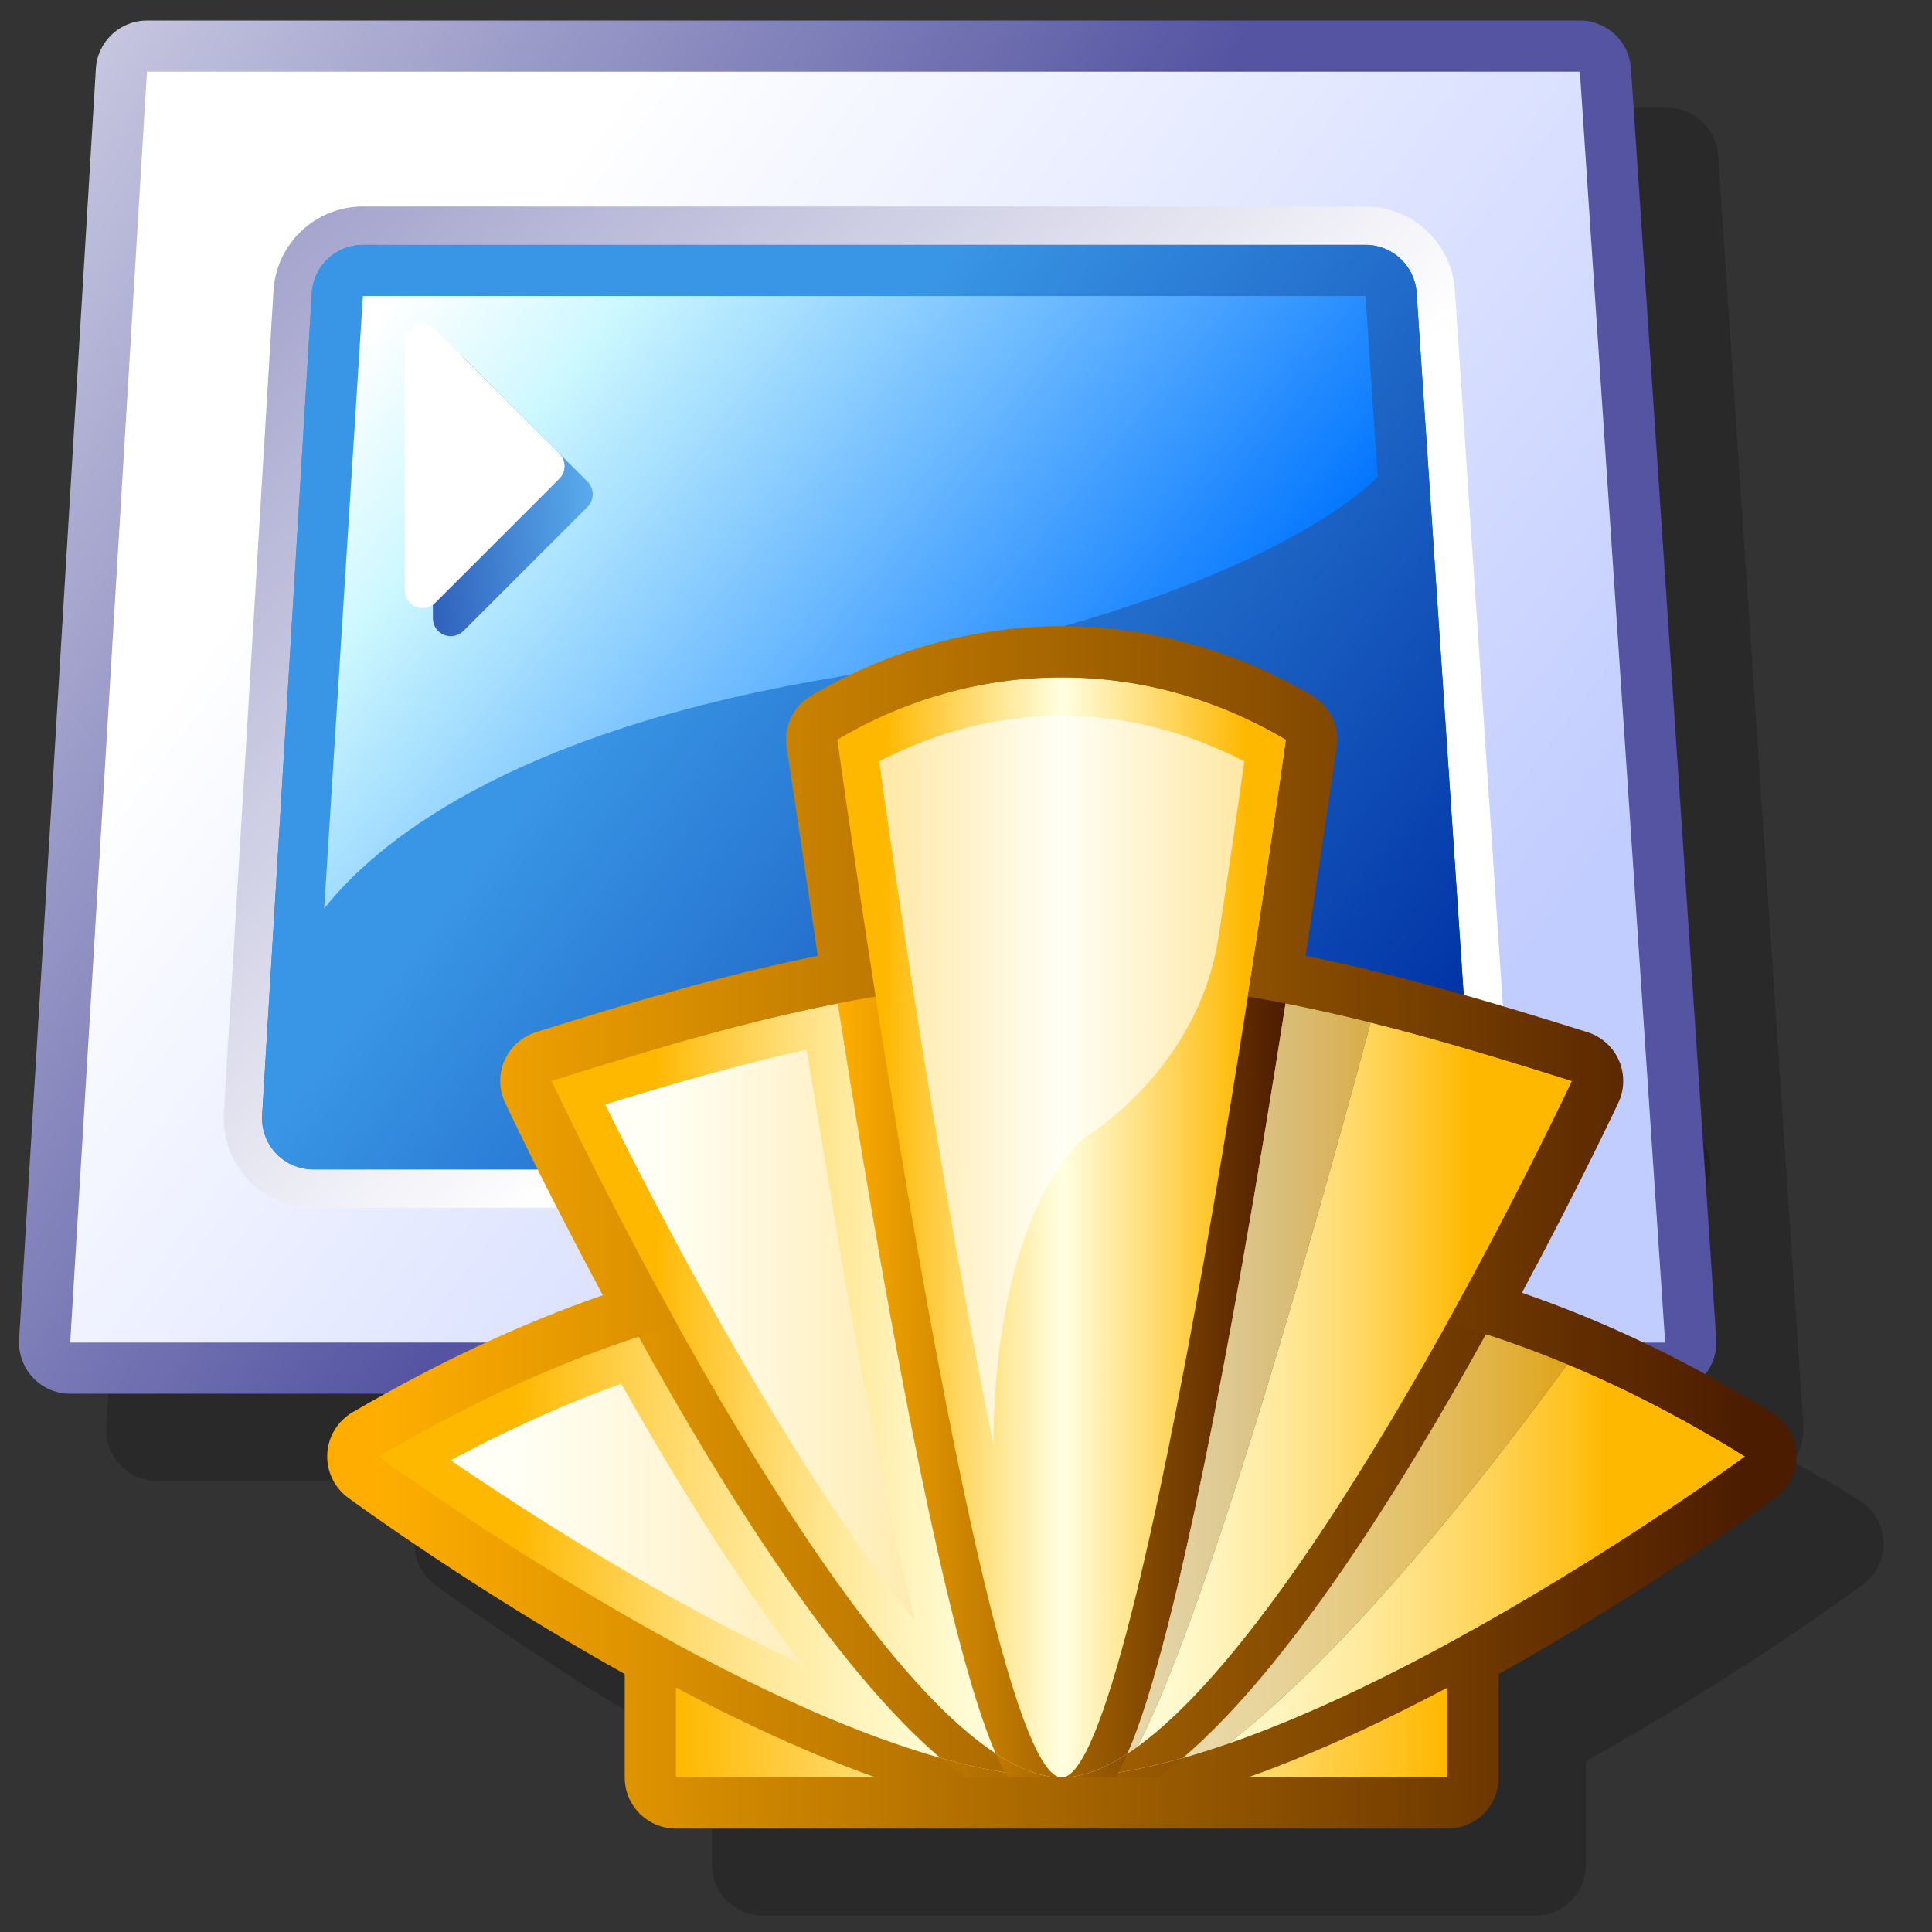 <?xml version="1.0" encoding="iso-8859-1"?>
<!-- Generator: Adobe Illustrator 9.0, SVG Export Plug-In  -->
<!DOCTYPE svg PUBLIC "-//W3C//DTD SVG 20000303 Stylable//EN"   "http://www.w3.org/TR/2000/03/WD-SVG-20000303/DTD/svg-20000303-stylable.dtd">
<svg  width="144pt" height="144pt" viewBox="0 0 144 144" xml:space="preserve">
	<rect x="0" y="0" width="144" height="144" fill="#333333" stroke="none"/>
	<g id="Layer_x0020_2" style="fill-rule:nonzero;clip-rule:nonzero;stroke:#FFFFFF;stroke-width:0;stroke-miterlimit:4;">
		<path style="fill:none;stroke:none;" d="M144,144H0V0h144v144z"/>
		<path style="opacity:0.2;stroke:none;" d="M85.635,53.172c6.499,0,12.956,1.79,18.67,5.178c1.171,0.693,1.875,1.918,1.875,3.244c0,0.186-0.013,0.371-0.041,0.559c0,0-1.611,10.814-2.322,15.586c7.142,1.451,14.03,3.498,20.997,5.691c1.051,0.33,1.906,1.096,2.349,2.104
			c0.215,0.49,0.322,1.012,0.322,1.533c0,0.555-0.121,1.105-0.36,1.619c-0.136,0.289-2.946,6.266-7.188,14.168c6.218,2.145,12.359,5.07,18.639,8.961c1.077,0.666,1.752,1.826,1.803,3.092c0.002,0.051,0.003,0.1,0.003,0.15c0,1.211-0.575,2.354-1.557,3.074
			c-0.396,0.291-9.353,6.844-20.62,13.146c0,2.695,0,7.703,0,7.703c0,2.105-1.708,3.814-3.814,3.814H56.878c-2.106,0-3.814-1.709-3.814-3.814c0,0,0-5.008,0-7.703c-11.267-6.305-20.222-12.855-20.619-13.146c-0.981-0.721-1.557-1.863-1.557-3.074
			c0-0.066,0.002-0.135,0.005-0.201c0.068-1.283,0.777-2.445,1.888-3.094c6.456-3.768,12.597-6.619,18.649-8.727c-4.295-7.99-7.147-14.055-7.285-14.35c-0.24-0.514-0.36-1.064-0.36-1.619c0-0.521,0.107-1.043,0.322-1.533c0.442-1.008,1.298-1.773,2.347-2.104
			c6.973-2.195,13.863-4.24,21-5.691c-0.711-4.773-2.322-15.586-2.322-15.586c-0.027-0.188-0.041-0.373-0.041-0.559c0-1.326,0.703-2.551,1.874-3.244c5.713-3.388,12.169-5.178,18.671-5.178z"/>
		<path style="opacity:0.2;stroke:none;" d="M17.454,8.029c-2.017,0-3.686,1.57-3.808,3.584l-5.722,94.722c-0.063,1.051,0.31,2.08,1.03,2.846s1.726,1.199,2.777,1.199h118.879c1.057,0,2.064-0.438,2.787-1.209c0.72-0.771,1.09-1.807,1.02-2.859l-6.357-94.725
			c-0.135-2.002-1.799-3.559-3.807-3.559h-106.8z"/>
		<linearGradient id="aigrd1" gradientUnits="userSpaceOnUse" x1="-30.579" y1="-4.279" x2="61.918" y2="52.936">
			<stop  offset="0" style="stop-color:#FFFFFF"/>
			<stop  offset="1" style="stop-color:#5454A2"/>
		</linearGradient>
		<path style="fill:url(#aigrd1);stroke:none;" d="M10.954,1.529c-2.017,0-3.686,1.57-3.808,3.584L1.425,99.836c-0.063,1.051,0.31,2.08,1.03,2.846s1.726,1.199,2.777,1.199h118.879c1.057,0,2.064-0.438,2.787-1.209c0.72-0.771,1.09-1.807,1.02-2.859l-6.357-94.725
			c-0.135-2.002-1.799-3.559-3.807-3.559h-106.8z"/>
		<linearGradient id="aigrd2" gradientUnits="userSpaceOnUse" x1="29.617" y1="28.73" x2="103.992" y2="84.671">
			<stop  offset="0" style="stop-color:#FFFFFF"/>
			<stop  offset="1" style="stop-color:#C2CDFF"/>
		</linearGradient>
		<path style="fill:url(#aigrd2);stroke:none;" d="M124.111,100.066H5.232l5.722-94.723h106.8l6.357,94.723z"/>
		<linearGradient id="aigrd3" gradientUnits="userSpaceOnUse" x1="70.302" y1="60.73" x2="-14.695" y2="-27.267">
			<stop  offset="0" style="stop-color:#FFFFFF"/>
			<stop  offset="1" style="stop-color:#5454A2"/>
		</linearGradient>
		<path style="fill:url(#aigrd3);stroke:none;" d="M27.047,15.39c-3.523,0-6.45,2.755-6.662,6.272l-3.702,61.281c-0.11,1.828,0.546,3.643,1.802,4.977c1.258,1.334,3.029,2.102,4.861,2.102h82.544c1.841,0,3.616-0.773,4.875-2.115c1.259-1.35,1.908-3.172,1.785-5.008l-4.113-61.279
			c-0.235-3.494-3.16-6.229-6.66-6.229H27.047z"/>
		<linearGradient id="aigrd4" gradientUnits="userSpaceOnUse" x1="103.137" y1="80.573" x2="26.849" y2="28.126">
			<stop  offset="0" style="stop-color:#0032A4"/>
			<stop  offset="1" style="stop-color:#3995E5"/>
		</linearGradient>
		<path style="fill:url(#aigrd4);stroke:none;" d="M27.047,18.25c-2.016,0-3.686,1.57-3.807,3.584l-3.701,61.281c-0.064,1.049,0.309,2.078,1.029,2.844c0.721,0.768,1.727,1.201,2.777,1.201h82.544c1.057,0,2.065-0.438,2.786-1.209c0.722-0.771,1.09-1.807,1.02-2.861l-4.112-61.28
			c-0.136-2.003-1.799-3.56-3.807-3.56H27.047z"/>
		<linearGradient id="aigrd5" gradientUnits="userSpaceOnUse" x1="103.107" y1="84.222" x2="51.611" y2="44.169">
			<stop  offset="0" style="stop-color:#0032A4"/>
			<stop  offset="1" style="stop-color:#3995E5"/>
		</linearGradient>
		<path style="fill:url(#aigrd5);stroke:none;" d="M27.047,18.25c-2.016,0-3.686,1.57-3.807,3.584l-3.701,61.281c-0.064,1.049,0.309,2.078,1.029,2.844c0.721,0.768,1.727,1.201,2.777,1.201h82.544c1.057,0,2.065-0.438,2.786-1.209c0.722-0.771,1.09-1.807,1.02-2.861l-4.112-61.28
			c-0.136-2.003-1.799-3.56-3.807-3.56H27.047z"/>
		<linearGradient id="aigrd6" gradientUnits="userSpaceOnUse" x1="31.458" y1="19.425" x2="83.184" y2="61.228">
			<stop  offset="0" style="stop-color:#FFFFFF"/>
			<stop  offset="0.202" style="stop-color:#CDF8FF"/>
			<stop  offset="1" style="stop-color:#0074FF"/>
		</linearGradient>
		<path style="fill:url(#aigrd6);stroke:none;" d="M27.049,22.064c0.017,0,0.023,0.002,0.023,0.003s-0.014,0.003-0.025,0.005c-0.001,0.015-2.479,39.266-2.883,45.646c3.699-4.679,13.452-13.052,37.666-17.159c29.992-5.09,39.39-13.525,40.852-15.02c-0.053-0.777-0.904-13.469-0.905-13.472
			c0-0.001-0.001-0.001-0.001-0.003c-0.005,0-74.726,0-74.727,0z"/>
		<linearGradient id="aigrd7" gradientUnits="userSpaceOnUse" x1="50.376" y1="123.048" x2="107.887" y2="123.048">
			<stop  offset="0" style="stop-color:#FFAE00"/>
			<stop  offset="1" style="stop-color:#4C1C00"/>
		</linearGradient>
		<path style="fill:url(#aigrd7);stroke:none;" d="M50.378,110.756c-1.58,0-2.86,1.281-2.86,2.861v18.863c0,1.58,1.28,2.859,2.86,2.859h57.512c1.58,0,2.861-1.279,2.861-2.859v-18.863c0-1.58-1.281-2.861-2.861-2.861H50.378z"/>
		<linearGradient id="aigrd8" gradientUnits="userSpaceOnUse" x1="50.378" y1="123.049" x2="107.89" y2="123.049">
			<stop  offset="0" style="stop-color:#FFB800"/>
			<stop  offset="0.5" style="stop-color:#FFFFE1"/>
			<stop  offset="1" style="stop-color:#FFB800"/>
		</linearGradient>
		<path style="fill:url(#aigrd8);stroke:none;" d="M107.89,132.48H50.378v-18.863h57.512v18.863z"/>
		<linearGradient id="aigrd9" gradientUnits="userSpaceOnUse" x1="28.207" y1="113.889" x2="130.074" y2="113.889">
			<stop  offset="0" style="stop-color:#FFAE00"/>
			<stop  offset="1" style="stop-color:#4C1C00"/>
		</linearGradient>
		<path style="fill:url(#aigrd9);stroke:none;" d="M26.761,106.086c-0.833,0.486-1.364,1.357-1.415,2.32c-0.051,0.961,0.387,1.885,1.162,2.455c1.36,1,33.529,24.479,52.627,24.479c19.099,0,51.266-23.479,52.625-24.479c0.767-0.563,1.203-1.469,1.165-2.418s-0.544-1.818-1.353-2.318
			c-18.401-11.398-33.707-13.688-52.438-13.688c-17.89,0-32.891,2.283-52.374,13.648z"/>
		<linearGradient id="aigrd10" gradientUnits="userSpaceOnUse" x1="28.202" y1="115.322" x2="130.065" y2="115.322">
			<stop  offset="0.101" style="stop-color:#FFB800"/>
			<stop  offset="0.116" style="stop-color:#FFBD10"/>
			<stop  offset="0.173" style="stop-color:#FFCE46"/>
			<stop  offset="0.23" style="stop-color:#FFDD76"/>
			<stop  offset="0.287" style="stop-color:#FFE99C"/>
			<stop  offset="0.343" style="stop-color:#FFF3BA"/>
			<stop  offset="0.397" style="stop-color:#FFFAD0"/>
			<stop  offset="0.451" style="stop-color:#FFFEDD"/>
			<stop  offset="0.5" style="stop-color:#FFFFE1"/>
			<stop  offset="0.553" style="stop-color:#FFFEDD"/>
			<stop  offset="0.606" style="stop-color:#FFFAD1"/>
			<stop  offset="0.66" style="stop-color:#FFF4BD"/>
			<stop  offset="0.713" style="stop-color:#FFEBA1"/>
			<stop  offset="0.767" style="stop-color:#FFDF7C"/>
			<stop  offset="0.821" style="stop-color:#FFD150"/>
			<stop  offset="0.874" style="stop-color:#FFC11C"/>
			<stop  offset="0.899" style="stop-color:#FFB800"/>
		</linearGradient>
		<path style="fill:url(#aigrd10);stroke:none;" d="M47.602,99.617c-6.146,2.014-12.459,4.891-19.399,8.939c0,0,23.543,17.295,41.89,22.471c-7.87-6.715-16.24-20.074-22.49-31.41z"/>
		<linearGradient id="aigrd11" gradientUnits="userSpaceOnUse" x1="28.202" y1="113.592" x2="130.067" y2="113.592">
			<stop  offset="0.101" style="stop-color:#FFFFF5"/>
			<stop  offset="1" style="stop-color:#FFB800"/>
		</linearGradient>
		<path style="fill:url(#aigrd11);stroke:none;" d="M33.59,108.84c5.337,3.648,15.729,10.385,26.219,15.215c-4.215-5.43-8.732-12.439-13.506-20.926c-4.135,1.488-8.338,3.367-12.713,5.711z"/>
		<linearGradient id="aigrd12" gradientUnits="userSpaceOnUse" x1="41.098" y1="133.184" x2="117.17" y2="133.184">
			<stop  offset="0" style="stop-color:#FFAE00"/>
			<stop  offset="1" style="stop-color:#4C1C00"/>
		</linearGradient>
		<path style="fill:url(#aigrd12);stroke:none;" d="M88.177,131.027c-3.226,0.908-6.294,1.453-9.042,1.453s-5.816-0.545-9.043-1.453c3.151,2.688,6.222,4.313,9.043,4.313c2.82,0,5.891-1.625,9.042-4.313z"/>
		<linearGradient id="aigrd13" gradientUnits="userSpaceOnUse" x1="28.204" y1="113.89" x2="130.066" y2="113.89">
			<stop  offset="0.101" style="stop-color:#FFB800"/>
			<stop  offset="0.116" style="stop-color:#FFBD10"/>
			<stop  offset="0.173" style="stop-color:#FFCE46"/>
			<stop  offset="0.23" style="stop-color:#FFDD76"/>
			<stop  offset="0.287" style="stop-color:#FFE99C"/>
			<stop  offset="0.343" style="stop-color:#FFF3BA"/>
			<stop  offset="0.397" style="stop-color:#FFFAD0"/>
			<stop  offset="0.451" style="stop-color:#FFFEDD"/>
			<stop  offset="0.5" style="stop-color:#FFFFE1"/>
			<stop  offset="0.553" style="stop-color:#FFFEDD"/>
			<stop  offset="0.606" style="stop-color:#FFFAD1"/>
			<stop  offset="0.66" style="stop-color:#FFF4BD"/>
			<stop  offset="0.713" style="stop-color:#FFEBA1"/>
			<stop  offset="0.767" style="stop-color:#FFDF7C"/>
			<stop  offset="0.821" style="stop-color:#FFD150"/>
			<stop  offset="0.874" style="stop-color:#FFC11C"/>
			<stop  offset="0.899" style="stop-color:#FFB800"/>
		</linearGradient>
		<path style="fill:url(#aigrd13);stroke:none;" d="M88.177,131.027c7.911-6.75,16.328-20.213,22.587-31.586c-10.217-3.295-20.209-4.143-31.629-4.143c-11.488,0-21.283,0.961-31.533,4.318c6.25,11.336,14.62,24.695,22.49,31.41c3.227,0.908,6.295,1.453,9.043,1.453s5.816-0.545,9.042-1.453z"
			/>
		<linearGradient id="aigrd14" gradientUnits="userSpaceOnUse" x1="30.105" y1="101.334" x2="128.032" y2="101.334">
			<stop  offset="0" style="stop-color:#FFAE00"/>
			<stop  offset="1" style="stop-color:#4C1C00"/>
		</linearGradient>
		<path style="fill:url(#aigrd14);stroke:none;" d="M119.788,79.418c-0.332-0.756-0.973-1.332-1.76-1.578c-10.834-3.412-24.318-7.653-38.894-7.653c-14.576,0-28.061,4.241-38.895,7.653c-0.787,0.246-1.429,0.822-1.76,1.578c-0.332,0.754-0.322,1.617,0.027,2.363
			c1.395,2.979,4.727,9.912,9.094,17.836c6.25,11.336,14.62,24.695,22.49,31.41c3.227,0.908,6.295,1.453,9.043,1.453s5.816-0.545,9.042-1.453c7.911-6.75,16.328-20.213,22.587-31.586c4.32-7.852,7.612-14.705,8.996-17.66c0.352-0.746,0.36-1.609,0.028-2.363z"/>
		<linearGradient id="aigrd15" gradientUnits="userSpaceOnUse" x1="28.201" y1="115.823" x2="130.066" y2="115.823">
			<stop  offset="0.101" style="stop-color:#FFB800"/>
			<stop  offset="0.116" style="stop-color:#FFBD10"/>
			<stop  offset="0.173" style="stop-color:#FFCE46"/>
			<stop  offset="0.23" style="stop-color:#FFDD76"/>
			<stop  offset="0.287" style="stop-color:#FFE99C"/>
			<stop  offset="0.343" style="stop-color:#FFF3BA"/>
			<stop  offset="0.397" style="stop-color:#FFFAD0"/>
			<stop  offset="0.451" style="stop-color:#FFFEDD"/>
			<stop  offset="0.5" style="stop-color:#FFFFE1"/>
			<stop  offset="0.553" style="stop-color:#FFFEDD"/>
			<stop  offset="0.606" style="stop-color:#FFFAD1"/>
			<stop  offset="0.66" style="stop-color:#FFF4BD"/>
			<stop  offset="0.713" style="stop-color:#FFEBA1"/>
			<stop  offset="0.767" style="stop-color:#FFDF7C"/>
			<stop  offset="0.821" style="stop-color:#FFD150"/>
			<stop  offset="0.874" style="stop-color:#FFC11C"/>
			<stop  offset="0.899" style="stop-color:#FFB800"/>
		</linearGradient>
		<path style="fill:url(#aigrd15);stroke:none;" d="M91.553,129.961c17.729-6.137,38.514-21.404,38.514-21.404c-4.592-2.844-8.969-5.088-13.254-6.871c-0.583,0.797-1.181,1.607-1.796,2.432c-6.821,9.135-15.512,19.633-23.464,25.844z"/>
		<linearGradient id="aigrd16" gradientUnits="userSpaceOnUse" x1="28.202" y1="115.234" x2="130.068" y2="115.234">
			<stop  offset="0.101" style="stop-color:#FFB800"/>
			<stop  offset="0.116" style="stop-color:#FFBD10"/>
			<stop  offset="0.173" style="stop-color:#FFCE46"/>
			<stop  offset="0.23" style="stop-color:#FFDD76"/>
			<stop  offset="0.287" style="stop-color:#FFE99C"/>
			<stop  offset="0.343" style="stop-color:#FFF3BA"/>
			<stop  offset="0.397" style="stop-color:#FFFAD0"/>
			<stop  offset="0.451" style="stop-color:#FFFEDD"/>
			<stop  offset="0.5" style="stop-color:#FFFFE1"/>
			<stop  offset="0.553" style="stop-color:#FFFEDD"/>
			<stop  offset="0.606" style="stop-color:#FFFAD1"/>
			<stop  offset="0.66" style="stop-color:#FFF4BD"/>
			<stop  offset="0.713" style="stop-color:#FFEBA1"/>
			<stop  offset="0.767" style="stop-color:#FFDF7C"/>
			<stop  offset="0.821" style="stop-color:#FFD150"/>
			<stop  offset="0.874" style="stop-color:#FFC11C"/>
			<stop  offset="0.899" style="stop-color:#FFB800"/>
		</linearGradient>
		<path style="fill:url(#aigrd16);stroke:none;" d="M88.177,131.027c1.108-0.314,2.235-0.672,3.376-1.066c7.952-6.211,16.643-16.709,23.464-25.844c0.615-0.824,1.213-1.635,1.796-2.432c-2.032-0.846-4.047-1.598-6.049-2.244c-6.259,11.373-14.676,24.836-22.587,31.586z"/>
		<linearGradient id="aigrd17" gradientUnits="userSpaceOnUse" x1="30.106" y1="115.234" x2="128.035" y2="115.234">
			<stop  offset="0" style="stop-color:#FFAE00"/>
			<stop  offset="1" style="stop-color:#4C1C00"/>
		</linearGradient>
		<path style="opacity:0.2;fill:url(#aigrd17);stroke:none;" d="M88.177,131.027c1.108-0.314,2.235-0.672,3.376-1.066c7.952-6.211,16.643-16.709,23.464-25.844c0.615-0.824,1.213-1.635,1.796-2.432c-2.032-0.846-4.047-1.598-6.049-2.244c-6.259,11.373-14.676,24.836-22.587,31.586z"/>
		<linearGradient id="aigrd18" gradientUnits="userSpaceOnUse" x1="41.099" y1="102.743" x2="117.169" y2="102.743">
			<stop  offset="0.101" style="stop-color:#FFB800"/>
			<stop  offset="0.116" style="stop-color:#FFBD10"/>
			<stop  offset="0.173" style="stop-color:#FFCE46"/>
			<stop  offset="0.23" style="stop-color:#FFDD76"/>
			<stop  offset="0.287" style="stop-color:#FFE99C"/>
			<stop  offset="0.343" style="stop-color:#FFF3BA"/>
			<stop  offset="0.397" style="stop-color:#FFFAD0"/>
			<stop  offset="0.451" style="stop-color:#FFFEDD"/>
			<stop  offset="0.5" style="stop-color:#FFFFE1"/>
			<stop  offset="0.549" style="stop-color:#FFFEDD"/>
			<stop  offset="0.603" style="stop-color:#FFFAD0"/>
			<stop  offset="0.657" style="stop-color:#FFF3BA"/>
			<stop  offset="0.713" style="stop-color:#FFE99C"/>
			<stop  offset="0.77" style="stop-color:#FFDD76"/>
			<stop  offset="0.827" style="stop-color:#FFCE46"/>
			<stop  offset="0.884" style="stop-color:#FFBD10"/>
			<stop  offset="0.899" style="stop-color:#FFB800"/>
		</linearGradient>
		<path style="fill:url(#aigrd18);stroke:none;" d="M65.692,94.305c-1.198-6.762-2.308-13.553-3.245-19.521c-7.463,1.465-14.576,3.654-21.349,5.783c0,0,19.218,41.035,33.126,50.137c-0.967-2.213-1.93-5.322-3.021-9.602c-1.654-6.484-3.508-15.5-5.511-26.797z"/>
		<linearGradient id="aigrd19" gradientUnits="userSpaceOnUse" x1="41.098" y1="99.512" x2="117.171" y2="99.512">
			<stop  offset="0.106" style="stop-color:#FFFFF5"/>
			<stop  offset="1" style="stop-color:#FFB800"/>
		</linearGradient>
		<path style="fill:url(#aigrd19);stroke:none;" d="M45.113,82.318c4.818,9.861,14.363,27.691,23.076,38.479c-1.611-6.469-3.394-15.158-5.314-25.994c0,0-1.844-11.094-2.756-16.576c-5.048,1.125-10.014,2.549-15.006,4.092z"/>
		<linearGradient id="aigrd20" gradientUnits="userSpaceOnUse" x1="62.41" y1="133.022" x2="95.86" y2="133.022">
			<stop  offset="0" style="stop-color:#FFAE00"/>
			<stop  offset="1" style="stop-color:#4C1C00"/>
		</linearGradient>
		<path style="fill:url(#aigrd20);stroke:none;" d="M74.225,130.703c1.469,3.363,2.947,4.637,4.91,4.637c1.962,0,3.44-1.273,4.91-4.637c-1.735,1.137-3.388,1.777-4.91,1.777s-3.176-0.641-4.91-1.777z"/>
		<linearGradient id="aigrd21" gradientUnits="userSpaceOnUse" x1="41.101" y1="102.764" x2="117.172" y2="102.764">
			<stop  offset="0.101" style="stop-color:#FFB800"/>
			<stop  offset="0.116" style="stop-color:#FFBD10"/>
			<stop  offset="0.173" style="stop-color:#FFCE46"/>
			<stop  offset="0.23" style="stop-color:#FFDD76"/>
			<stop  offset="0.287" style="stop-color:#FFE99C"/>
			<stop  offset="0.343" style="stop-color:#FFF3BA"/>
			<stop  offset="0.397" style="stop-color:#FFFAD0"/>
			<stop  offset="0.451" style="stop-color:#FFFEDD"/>
			<stop  offset="0.5" style="stop-color:#FFFFE1"/>
			<stop  offset="0.549" style="stop-color:#FFFEDD"/>
			<stop  offset="0.603" style="stop-color:#FFFAD0"/>
			<stop  offset="0.657" style="stop-color:#FFF3BA"/>
			<stop  offset="0.713" style="stop-color:#FFE99C"/>
			<stop  offset="0.77" style="stop-color:#FFDD76"/>
			<stop  offset="0.827" style="stop-color:#FFCE46"/>
			<stop  offset="0.884" style="stop-color:#FFBD10"/>
			<stop  offset="0.899" style="stop-color:#FFB800"/>
		</linearGradient>
		<path style="fill:url(#aigrd21);stroke:none;" d="M92.577,94.305c1.198-6.762,2.309-13.553,3.245-19.521c-5.379-1.055-10.938-1.736-16.688-1.736c-5.749,0-11.309,0.682-16.688,1.736c0.938,5.969,2.047,12.76,3.245,19.521c2.003,11.297,3.856,20.313,5.511,26.797
			c1.092,4.279,2.055,7.389,3.021,9.602c1.734,1.137,3.388,1.777,4.91,1.777s3.175-0.641,4.91-1.777c0.967-2.213,1.929-5.324,3.021-9.602c1.654-6.484,3.509-15.5,5.511-26.797z"/>
		<linearGradient id="aigrd22" gradientUnits="userSpaceOnUse" x1="62.408" y1="90.053" x2="95.858" y2="90.053">
			<stop  offset="0" style="stop-color:#FFAE00"/>
			<stop  offset="1" style="stop-color:#4C1C00"/>
		</linearGradient>
		<path style="fill:url(#aigrd22);stroke:none;" d="M79.135,73.047c-5.749,0-11.309,0.682-16.688,1.736c-1.719-10.952-2.854-19.136-2.871-19.262c-0.158-1.141,0.383-2.264,1.374-2.852c5.565-3.301,11.854-5.045,18.185-5.045c6.329,0,12.617,1.744,18.184,5.045
			c0.991,0.587,1.533,1.711,1.376,2.852c-0.018,0.126-1.152,8.31-2.872,19.262c-5.379-1.055-10.938-1.736-16.688-1.736z M92.577,94.305c1.198-6.762,2.309-13.553,3.245-19.521c-5.379-1.055-10.938-1.736-16.688-1.736c-5.749,0-11.309,0.682-16.688,1.736
			c0.938,5.969,2.047,12.76,3.245,19.521c2.003,11.297,3.856,20.313,5.511,26.797c1.092,4.279,2.055,7.389,3.021,9.602c1.734,1.137,3.388,1.777,4.91,1.777s3.175-0.641,4.91-1.777c0.967-2.213,1.929-5.324,3.021-9.602c1.654-6.484,3.509-15.5,5.511-26.797z"/>
		<linearGradient id="aigrd23" gradientUnits="userSpaceOnUse" x1="41.098" y1="103.204" x2="117.17" y2="103.204">
			<stop  offset="0.101" style="stop-color:#FFB800"/>
			<stop  offset="0.116" style="stop-color:#FFBD10"/>
			<stop  offset="0.173" style="stop-color:#FFCE46"/>
			<stop  offset="0.23" style="stop-color:#FFDD76"/>
			<stop  offset="0.287" style="stop-color:#FFE99C"/>
			<stop  offset="0.343" style="stop-color:#FFF3BA"/>
			<stop  offset="0.397" style="stop-color:#FFFAD0"/>
			<stop  offset="0.451" style="stop-color:#FFFEDD"/>
			<stop  offset="0.5" style="stop-color:#FFFFE1"/>
			<stop  offset="0.549" style="stop-color:#FFFEDD"/>
			<stop  offset="0.603" style="stop-color:#FFFAD0"/>
			<stop  offset="0.657" style="stop-color:#FFF3BA"/>
			<stop  offset="0.713" style="stop-color:#FFE99C"/>
			<stop  offset="0.77" style="stop-color:#FFDD76"/>
			<stop  offset="0.827" style="stop-color:#FFCE46"/>
			<stop  offset="0.884" style="stop-color:#FFBD10"/>
			<stop  offset="0.899" style="stop-color:#FFB800"/>
		</linearGradient>
		<path style="fill:url(#aigrd23);stroke:none;" d="M102.163,76.211c-0.065,0.24-0.127,0.475-0.194,0.717c-1.576,5.834-3.415,12.465-5.339,19.055c-3.212,11.016-6.032,19.777-8.378,26.045c-1.31,3.494-2.436,6.16-3.477,8.17c13.84-10.014,32.395-49.631,32.395-49.631
			c-4.826-1.518-9.83-3.061-15.007-4.355z"/>
		<linearGradient id="aigrd24" gradientUnits="userSpaceOnUse" x1="41.098" y1="102.743" x2="117.17" y2="102.743">
			<stop  offset="0.101" style="stop-color:#FFB800"/>
			<stop  offset="0.116" style="stop-color:#FFBD10"/>
			<stop  offset="0.173" style="stop-color:#FFCE46"/>
			<stop  offset="0.23" style="stop-color:#FFDD76"/>
			<stop  offset="0.287" style="stop-color:#FFE99C"/>
			<stop  offset="0.343" style="stop-color:#FFF3BA"/>
			<stop  offset="0.397" style="stop-color:#FFFAD0"/>
			<stop  offset="0.451" style="stop-color:#FFFEDD"/>
			<stop  offset="0.5" style="stop-color:#FFFFE1"/>
			<stop  offset="0.549" style="stop-color:#FFFEDD"/>
			<stop  offset="0.603" style="stop-color:#FFFAD0"/>
			<stop  offset="0.657" style="stop-color:#FFF3BA"/>
			<stop  offset="0.713" style="stop-color:#FFE99C"/>
			<stop  offset="0.77" style="stop-color:#FFDD76"/>
			<stop  offset="0.827" style="stop-color:#FFCE46"/>
			<stop  offset="0.884" style="stop-color:#FFBD10"/>
			<stop  offset="0.899" style="stop-color:#FFB800"/>
		</linearGradient>
		<path style="fill:url(#aigrd24);stroke:none;" d="M96.63,95.982c1.924-6.59,3.763-13.221,5.339-19.055c0.067-0.242,0.129-0.477,0.194-0.717c-2.086-0.521-4.197-1.006-6.341-1.428c-0.937,5.969-2.047,12.76-3.245,19.521c-2.002,11.297-3.856,20.313-5.511,26.797
			c-1.093,4.277-2.055,7.389-3.021,9.602c0.241-0.158,0.485-0.328,0.73-0.506c1.041-2.01,2.167-4.676,3.477-8.17c2.346-6.268,5.166-15.029,8.378-26.045z"/>
		<linearGradient id="aigrd25" gradientUnits="userSpaceOnUse" x1="62.41" y1="102.743" x2="95.862" y2="102.743">
			<stop  offset="0" style="stop-color:#FFAE00"/>
			<stop  offset="1" style="stop-color:#4C1C00"/>
		</linearGradient>
		<path style="opacity:0.21;fill:url(#aigrd25);stroke:none;" d="M96.63,95.982c1.924-6.59,3.763-13.221,5.339-19.055c0.067-0.242,0.129-0.477,0.194-0.717c-2.086-0.521-4.197-1.006-6.341-1.428c-0.937,5.969-2.047,12.76-3.245,19.521c-2.002,11.297-3.856,20.313-5.511,26.797
			c-1.093,4.277-2.055,7.389-3.021,9.602c0.241-0.158,0.485-0.328,0.73-0.506c1.041-2.01,2.167-4.676,3.477-8.17c2.346-6.268,5.166-15.029,8.378-26.045z"/>
		<linearGradient id="aigrd26" gradientUnits="userSpaceOnUse" x1="62.41" y1="91.483" x2="95.86" y2="91.483">
			<stop  offset="0.101" style="stop-color:#FFB800"/>
			<stop  offset="0.5" style="stop-color:#FFFFE1"/>
			<stop  offset="0.91" style="stop-color:#FFB800"/>
		</linearGradient>
		<path style="fill:url(#aigrd26);stroke:none;" d="M79.135,50.486c-6.034,0-11.725,1.68-16.725,4.644c0,0,10.69,77.351,16.725,77.351S95.86,55.13,95.86,55.13c-5.003-2.964-10.691-4.644-16.726-4.644z"/>
		<linearGradient id="aigrd27" gradientUnits="userSpaceOnUse" x1="37.608" y1="80.483" x2="120.663" y2="80.483">
			<stop  offset="0" style="stop-color:#FFB800"/>
			<stop  offset="0.5" style="stop-color:#FFFFF5"/>
			<stop  offset="1" style="stop-color:#FFB800"/>
		</linearGradient>
		<path style="fill:url(#aigrd27);stroke:none;" d="M65.527,56.746c2.533,18.066,5.646,36.826,8.51,50.873c0.171-17.885,6.817-22.834,6.817-22.834s8.447-4.994,9.966-14.931c0.667-4.359,1.312-8.755,1.922-13.108c-4.285-2.213-8.843-3.398-13.607-3.398c-4.767,0-9.324,1.186-13.607,3.398z"/>
		<linearGradient id="aigrd28" gradientUnits="userSpaceOnUse" x1="28.198" y1="91.483" x2="130.06" y2="91.483">
			<stop  offset="0" style="stop-color:#FFAE00"/>
			<stop  offset="1" style="stop-color:#4C1C00"/>
		</linearGradient>
		<path style="fill:url(#aigrd28);stroke:none;" d="M79.135,46.672c6.499,0,12.956,1.79,18.67,5.178c1.171,0.693,1.875,1.918,1.875,3.244c0,0.186-0.013,0.371-0.041,0.559c0,0-1.611,10.813-2.322,15.586c7.142,1.451,14.03,3.498,20.997,5.691c1.051,0.33,1.906,1.096,2.349,2.104
			c0.215,0.49,0.322,1.012,0.322,1.533c0,0.555-0.121,1.105-0.36,1.619c-0.136,0.289-2.946,6.266-7.188,14.168c6.218,2.145,12.359,5.07,18.639,8.961c1.077,0.666,1.752,1.826,1.803,3.092c0.002,0.051,0.003,0.1,0.003,0.15c0,1.211-0.575,2.354-1.557,3.074
			c-0.396,0.291-9.353,6.844-20.62,13.146c0,2.695,0,7.703,0,7.703c0,2.105-1.708,3.814-3.814,3.814H50.378c-2.106,0-3.814-1.709-3.814-3.814c0,0,0-5.008,0-7.703c-11.267-6.305-20.222-12.855-20.619-13.146c-0.981-0.721-1.557-1.863-1.557-3.074
			c0-0.066,0.002-0.135,0.005-0.201c0.068-1.283,0.777-2.445,1.888-3.094c6.456-3.768,12.597-6.619,18.649-8.727c-4.295-7.99-7.147-14.055-7.285-14.35c-0.24-0.514-0.36-1.064-0.36-1.619c0-0.521,0.107-1.043,0.322-1.533c0.442-1.008,1.298-1.773,2.347-2.104
			c6.973-2.195,13.863-4.24,21-5.691c-0.711-4.773-2.322-15.586-2.322-15.586c-0.027-0.188-0.041-0.373-0.041-0.559c0-1.326,0.703-2.551,1.874-3.244c5.713-3.388,12.169-5.178,18.671-5.178z M130.066,108.557c-7.813-4.84-15.016-7.98-22.185-9.984
			c5.468-9.848,9.288-18.006,9.288-18.006c-7.618-2.396-15.668-4.865-24.162-6.293c1.727-11,2.853-19.144,2.853-19.144c-5.003-2.964-10.691-4.644-16.726-4.644S67.41,52.166,62.41,55.13c0,0,1.125,8.144,2.852,19.144c-8.494,1.426-16.545,3.896-24.163,6.293
			c0,0,3.864,8.25,9.38,18.172c-7.064,2.025-14.25,5.137-22.276,9.818c0,0,10.075,7.4,22.176,13.969v9.955h57.512v-9.953c12.102-6.57,22.177-13.971,22.177-13.971z"/>
		<linearGradient id="aigrd29" gradientUnits="userSpaceOnUse" x1="32.267" y1="36.84" x2="43.787" y2="36.84">
			<stop  offset="0" style="stop-color:#0032A4"/>
			<stop  offset="1" style="stop-color:#3995E5"/>
		</linearGradient>
		<path style="opacity:0.75;fill:url(#aigrd29);stroke:none;" d="M43.787,35.898L34.54,26.65c-0.381-0.381-0.954-0.494-1.452-0.289c-0.497,0.207-0.821,0.692-0.821,1.231v18.495c0,0.539,0.324,1.023,0.821,1.23c0.498,0.205,1.071,0.092,1.452-0.289l9.247-9.248c0.521-0.52,0.521-1.363,0-1.883z"/>
		<path style="fill:#FFFFFF;stroke:none;" d="M41.689,33.8l-9.247-9.247c-0.382-0.381-0.954-0.496-1.452-0.289c-0.498,0.205-0.822,0.691-0.822,1.23v18.495c0,0.538,0.324,1.024,0.822,1.23s1.07,0.092,1.452-0.29l9.247-9.246c0.521-0.521,0.521-1.364,0-1.884z"/>
	</g>
</svg>
